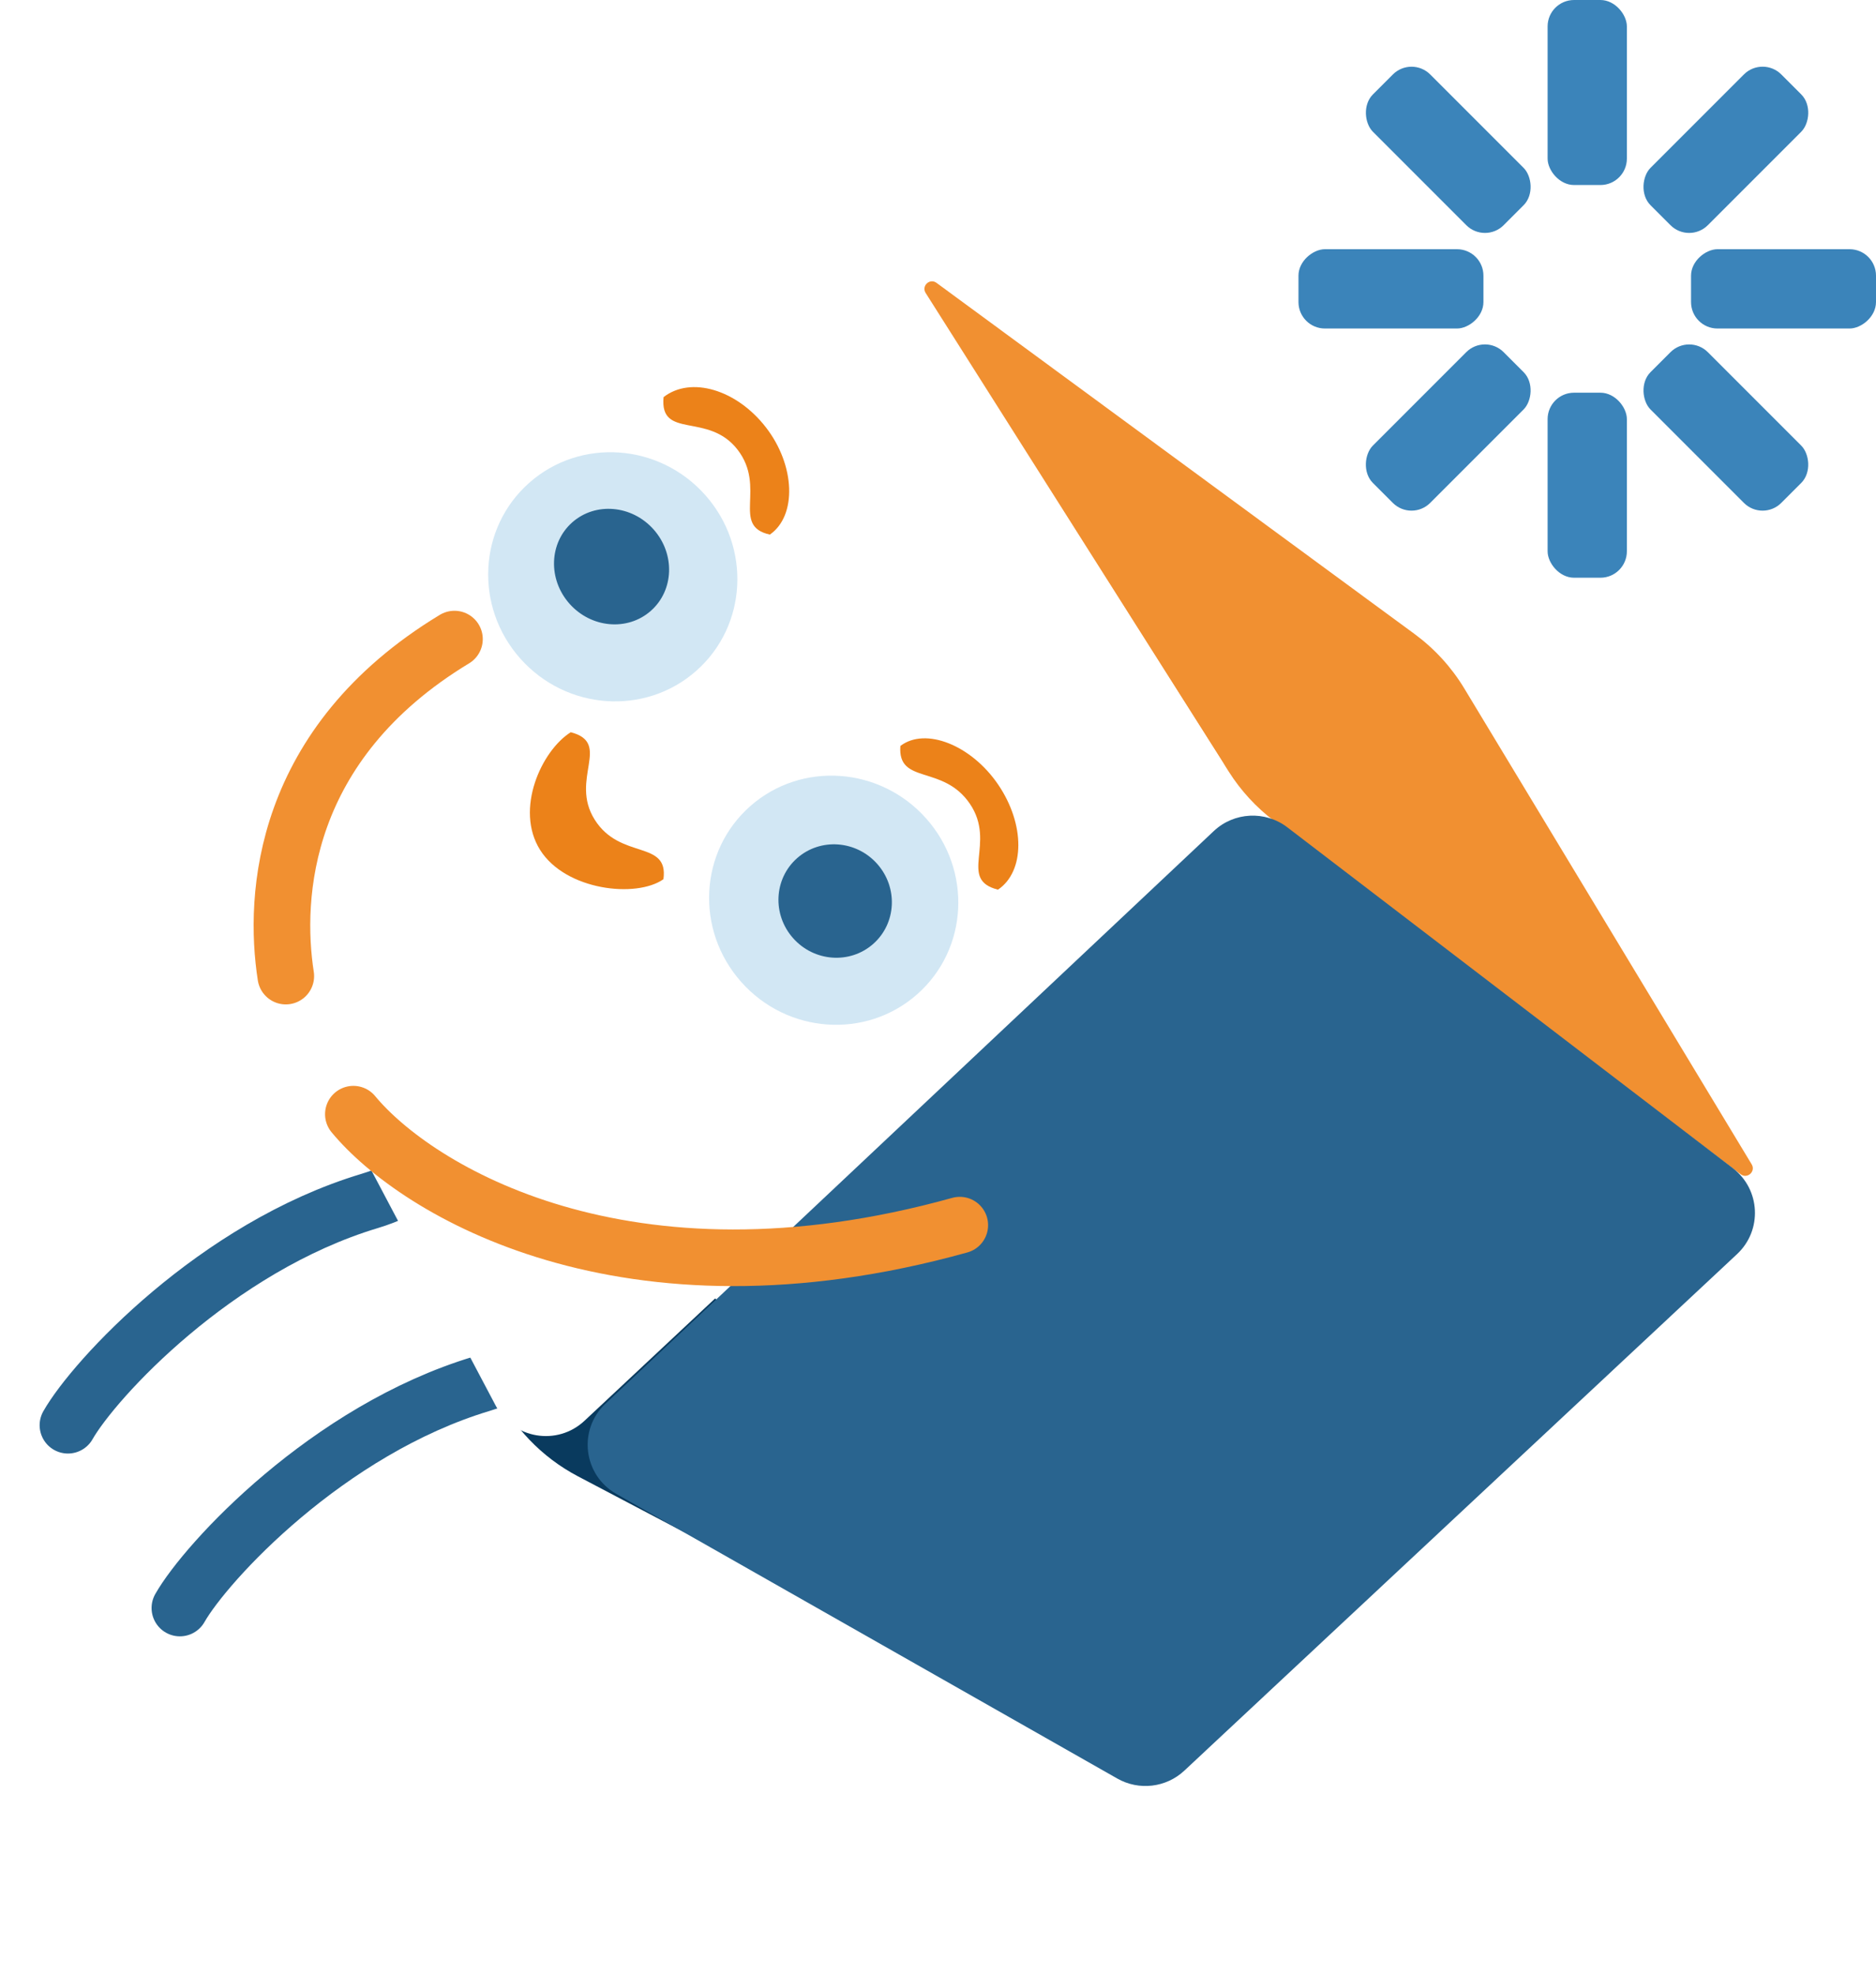 <svg width="497" height="523" viewBox="0 0 497 523" fill="none" xmlns="http://www.w3.org/2000/svg">
<g filter="url(#filter0_f_301_620)">
<path d="M170.988 319.494C159.665 303.077 168.353 354.204 127.554 366.474C86.756 378.744 54.597 413.667 47.656 425.853M127.554 366.474C86.756 378.744 54.597 413.667 47.656 425.853" stroke="#29648F" stroke-width="15" stroke-linecap="round"/>
</g>
<g filter="url(#filter1_f_301_620)">
<path d="M141.332 271.083C130.008 254.667 138.696 305.794 97.898 318.064C57.099 330.334 24.941 365.257 18 377.443M97.898 318.064C57.099 330.334 24.941 365.257 18 377.443" stroke="#29648F" stroke-width="15" stroke-linecap="round"/>
</g>
<g filter="url(#filter2_f_301_620)">
<path d="M374.744 167.898C380.049 171.794 384.532 176.7 387.937 182.336L464.065 308.353C465.205 310.239 462.905 312.315 461.149 310.986L337.567 217.432C332.8 213.823 328.719 209.386 325.517 204.332L245.229 77.59C244.046 75.722 246.319 73.595 248.1 74.903L374.744 167.898Z" fill="#F19031"/>
</g>
<g filter="url(#filter3_f_301_620)">
<path d="M190.695 344.999L298.601 463.096C300.112 464.75 298.178 467.262 296.196 466.22L153.101 390.971C143.479 385.912 135.77 377.847 131.142 368.001L70.673 239.352C69.738 237.363 72.225 235.537 73.837 237.027L190.695 344.999Z" fill="#093A5E"/>
</g>
<g filter="url(#filter4_f_301_620)">
<path d="M231.561 78.236C236.152 74.069 243.383 75.043 246.706 80.275L323.684 201.472C327.554 207.565 326.539 215.557 321.267 220.491L154.849 376.266C147.633 383.02 135.983 381.069 131.364 372.333L64.233 245.38C61.027 239.317 62.338 231.847 67.417 227.236L231.561 78.236Z" fill="white"/>
</g>
<g filter="url(#filter5_f_301_620)">
<path d="M120.398 169.252C74.607 196.959 72.43 237.362 75.716 258.499" stroke="#F19031" stroke-width="15" stroke-linecap="round"/>
</g>
<g filter="url(#filter6_f_301_620)">
<path d="M175.794 105.172C174.718 116.508 187.612 109.024 195.389 119.076C203.166 129.128 193.59 139.311 203.956 141.574C211.164 136.574 210.704 123.253 202.927 113.201C195.15 103.149 183.003 99.554 175.794 105.172Z" fill="#EC8219"/>
</g>
<g filter="url(#filter7_f_301_620)">
<path d="M151.211 193.916C162.229 196.789 150.78 206.339 157.559 217.089C164.338 227.839 177.186 222.332 175.761 232.846C168.593 237.904 149.872 235.849 143.093 225.099C136.313 214.349 143.463 198.764 151.211 193.916Z" fill="#EC8219"/>
</g>
<g filter="url(#filter8_f_301_620)">
<ellipse cx="33.301" cy="32.682" rx="33.301" ry="32.682" transform="matrix(0.664 0.748 -0.75 0.662 164.737 106.211)" fill="#D2E7F4"/>
</g>
<g filter="url(#filter9_f_301_620)">
<ellipse cx="15.671" cy="14.855" rx="15.671" ry="14.855" transform="matrix(0.664 0.748 -0.75 0.662 162.752 128.496)" fill="#29648F"/>
</g>
<g filter="url(#filter10_f_301_620)">
<ellipse cx="33.301" cy="32.682" rx="33.301" ry="32.682" transform="matrix(0.664 0.748 -0.75 0.662 223.268 191.865)" fill="#D2E7F4"/>
</g>
<g filter="url(#filter11_f_301_620)">
<ellipse cx="15.181" cy="14.855" rx="15.181" ry="14.855" transform="matrix(0.664 0.748 -0.75 0.662 222.315 217.434)" fill="#29648F"/>
</g>
<g filter="url(#filter12_f_301_620)">
<path d="M321.557 220.095C326.926 215.042 335.191 214.623 341.051 219.105L459.056 309.358C466.408 314.981 466.946 325.818 460.188 332.132L313.749 468.934C308.937 473.43 301.739 474.275 296.004 471.018L163.274 395.625C154.507 390.646 153.06 378.657 160.392 371.757L321.557 220.095Z" fill="#29648F"/>
</g>
<g filter="url(#filter13_f_301_620)">
<path d="M254.271 324.462C165.605 349.139 110.223 315.15 93.616 295.071" stroke="#F19031" stroke-width="15" stroke-linecap="round"/>
</g>
<g filter="url(#filter14_f_301_620)">
<path d="M264.391 235.613C253.63 232.906 264.086 223.377 256.945 212.868C249.803 202.359 237.769 207.923 238.53 197.556C245.129 192.496 257.3 197.278 264.442 207.788C271.583 218.297 271.56 230.754 264.391 235.613Z" fill="#EC8219"/>
</g>
<rect x="410" width="21" height="49" rx="7" fill="#3B84BA"/>
<rect x="344" y="87" width="21" height="49" rx="7" transform="rotate(-90 344 87)" fill="#3B84BA"/>
<rect x="373.945" y="138.135" width="21.474" height="48.987" rx="7" transform="rotate(-135 373.945 138.135)" fill="#3B84BA"/>
<rect width="21.474" height="48.987" rx="7" transform="matrix(0.707 -0.707 -0.707 -0.707 466.953 138.135)" fill="#3B84BA"/>
<rect x="410" y="104" width="21" height="49" rx="7" fill="#3B84BA"/>
<rect x="448" y="87" width="21" height="49" rx="7" transform="rotate(-90 448 87)" fill="#3B84BA"/>
<rect x="447.5" y="64.586" width="21.474" height="48.987" rx="7" transform="rotate(-135 447.5 64.586)" fill="#3B84BA"/>
<rect width="21.474" height="48.987" rx="7" transform="matrix(0.707 -0.707 -0.707 -0.707 393.406 64.586)" fill="#3B84BA"/>
<defs>
<filter id="filter0_f_301_620" x="30.115" y="298.815" width="158.415" height="144.499" filterUnits="userSpaceOnUse" color-interpolation-filters="sRGB">
<feFlood flood-opacity="0" result="BackgroundImageFix"/>
<feBlend mode="normal" in="SourceGraphic" in2="BackgroundImageFix" result="shape"/>
<feGaussianBlur stdDeviation="5" result="effect1_foregroundBlur_301_620"/>
</filter>
<filter id="filter1_f_301_620" x="0.458" y="250.405" width="158.415" height="144.499" filterUnits="userSpaceOnUse" color-interpolation-filters="sRGB">
<feFlood flood-opacity="0" result="BackgroundImageFix"/>
<feBlend mode="normal" in="SourceGraphic" in2="BackgroundImageFix" result="shape"/>
<feGaussianBlur stdDeviation="5" result="effect1_foregroundBlur_301_620"/>
</filter>
<filter id="filter2_f_301_620" x="234.902" y="64.499" width="239.467" height="256.908" filterUnits="userSpaceOnUse" color-interpolation-filters="sRGB">
<feFlood flood-opacity="0" result="BackgroundImageFix"/>
<feBlend mode="normal" in="SourceGraphic" in2="BackgroundImageFix" result="shape"/>
<feGaussianBlur stdDeviation="5" result="effect1_foregroundBlur_301_620"/>
</filter>
<filter id="filter3_f_301_620" x="60.469" y="226.482" width="248.673" height="249.983" filterUnits="userSpaceOnUse" color-interpolation-filters="sRGB">
<feFlood flood-opacity="0" result="BackgroundImageFix"/>
<feBlend mode="normal" in="SourceGraphic" in2="BackgroundImageFix" result="shape"/>
<feGaussianBlur stdDeviation="5" result="effect1_foregroundBlur_301_620"/>
</filter>
<filter id="filter4_f_301_620" x="52.491" y="65.641" width="283.533" height="324.675" filterUnits="userSpaceOnUse" color-interpolation-filters="sRGB">
<feFlood flood-opacity="0" result="BackgroundImageFix"/>
<feBlend mode="normal" in="SourceGraphic" in2="BackgroundImageFix" result="shape"/>
<feGaussianBlur stdDeviation="5" result="effect1_foregroundBlur_301_620"/>
</filter>
<filter id="filter5_f_301_620" x="57.205" y="151.75" width="80.692" height="124.252" filterUnits="userSpaceOnUse" color-interpolation-filters="sRGB">
<feFlood flood-opacity="0" result="BackgroundImageFix"/>
<feBlend mode="normal" in="SourceGraphic" in2="BackgroundImageFix" result="shape"/>
<feGaussianBlur stdDeviation="5" result="effect1_foregroundBlur_301_620"/>
</filter>
<filter id="filter6_f_301_620" x="165.731" y="92.519" width="53.344" height="59.055" filterUnits="userSpaceOnUse" color-interpolation-filters="sRGB">
<feFlood flood-opacity="0" result="BackgroundImageFix"/>
<feBlend mode="normal" in="SourceGraphic" in2="BackgroundImageFix" result="shape"/>
<feGaussianBlur stdDeviation="5" result="effect1_foregroundBlur_301_620"/>
</filter>
<filter id="filter7_f_301_620" x="130.381" y="183.917" width="55.489" height="61.56" filterUnits="userSpaceOnUse" color-interpolation-filters="sRGB">
<feFlood flood-opacity="0" result="BackgroundImageFix"/>
<feBlend mode="normal" in="SourceGraphic" in2="BackgroundImageFix" result="shape"/>
<feGaussianBlur stdDeviation="5" result="effect1_foregroundBlur_301_620"/>
</filter>
<filter id="filter8_f_301_620" x="119.327" y="109.759" width="85.995" height="85.978" filterUnits="userSpaceOnUse" color-interpolation-filters="sRGB">
<feFlood flood-opacity="0" result="BackgroundImageFix"/>
<feBlend mode="normal" in="SourceGraphic" in2="BackgroundImageFix" result="shape"/>
<feGaussianBlur stdDeviation="5" result="effect1_foregroundBlur_301_620"/>
</filter>
<filter id="filter9_f_301_620" x="136.772" y="124.75" width="50.477" height="50.599" filterUnits="userSpaceOnUse" color-interpolation-filters="sRGB">
<feFlood flood-opacity="0" result="BackgroundImageFix"/>
<feBlend mode="normal" in="SourceGraphic" in2="BackgroundImageFix" result="shape"/>
<feGaussianBlur stdDeviation="5" result="effect1_foregroundBlur_301_620"/>
</filter>
<filter id="filter10_f_301_620" x="177.858" y="195.413" width="85.995" height="85.978" filterUnits="userSpaceOnUse" color-interpolation-filters="sRGB">
<feFlood flood-opacity="0" result="BackgroundImageFix"/>
<feBlend mode="normal" in="SourceGraphic" in2="BackgroundImageFix" result="shape"/>
<feGaussianBlur stdDeviation="5" result="effect1_foregroundBlur_301_620"/>
</filter>
<filter id="filter11_f_301_620" x="196.229" y="213.6" width="50.037" height="50.041" filterUnits="userSpaceOnUse" color-interpolation-filters="sRGB">
<feFlood flood-opacity="0" result="BackgroundImageFix"/>
<feBlend mode="normal" in="SourceGraphic" in2="BackgroundImageFix" result="shape"/>
<feGaussianBlur stdDeviation="5" result="effect1_foregroundBlur_301_620"/>
</filter>
<filter id="filter12_f_301_620" x="145.688" y="206.005" width="329.244" height="276.981" filterUnits="userSpaceOnUse" color-interpolation-filters="sRGB">
<feFlood flood-opacity="0" result="BackgroundImageFix"/>
<feBlend mode="normal" in="SourceGraphic" in2="BackgroundImageFix" result="shape"/>
<feGaussianBlur stdDeviation="5" result="effect1_foregroundBlur_301_620"/>
</filter>
<filter id="filter13_f_301_620" x="76.073" y="277.614" width="195.743" height="72.945" filterUnits="userSpaceOnUse" color-interpolation-filters="sRGB">
<feFlood flood-opacity="0" result="BackgroundImageFix"/>
<feBlend mode="normal" in="SourceGraphic" in2="BackgroundImageFix" result="shape"/>
<feGaussianBlur stdDeviation="5" result="effect1_foregroundBlur_301_620"/>
</filter>
<filter id="filter14_f_301_620" x="228.496" y="185.529" width="51.287" height="60.084" filterUnits="userSpaceOnUse" color-interpolation-filters="sRGB">
<feFlood flood-opacity="0" result="BackgroundImageFix"/>
<feBlend mode="normal" in="SourceGraphic" in2="BackgroundImageFix" result="shape"/>
<feGaussianBlur stdDeviation="5" result="effect1_foregroundBlur_301_620"/>
</filter>
</defs>
</svg>
